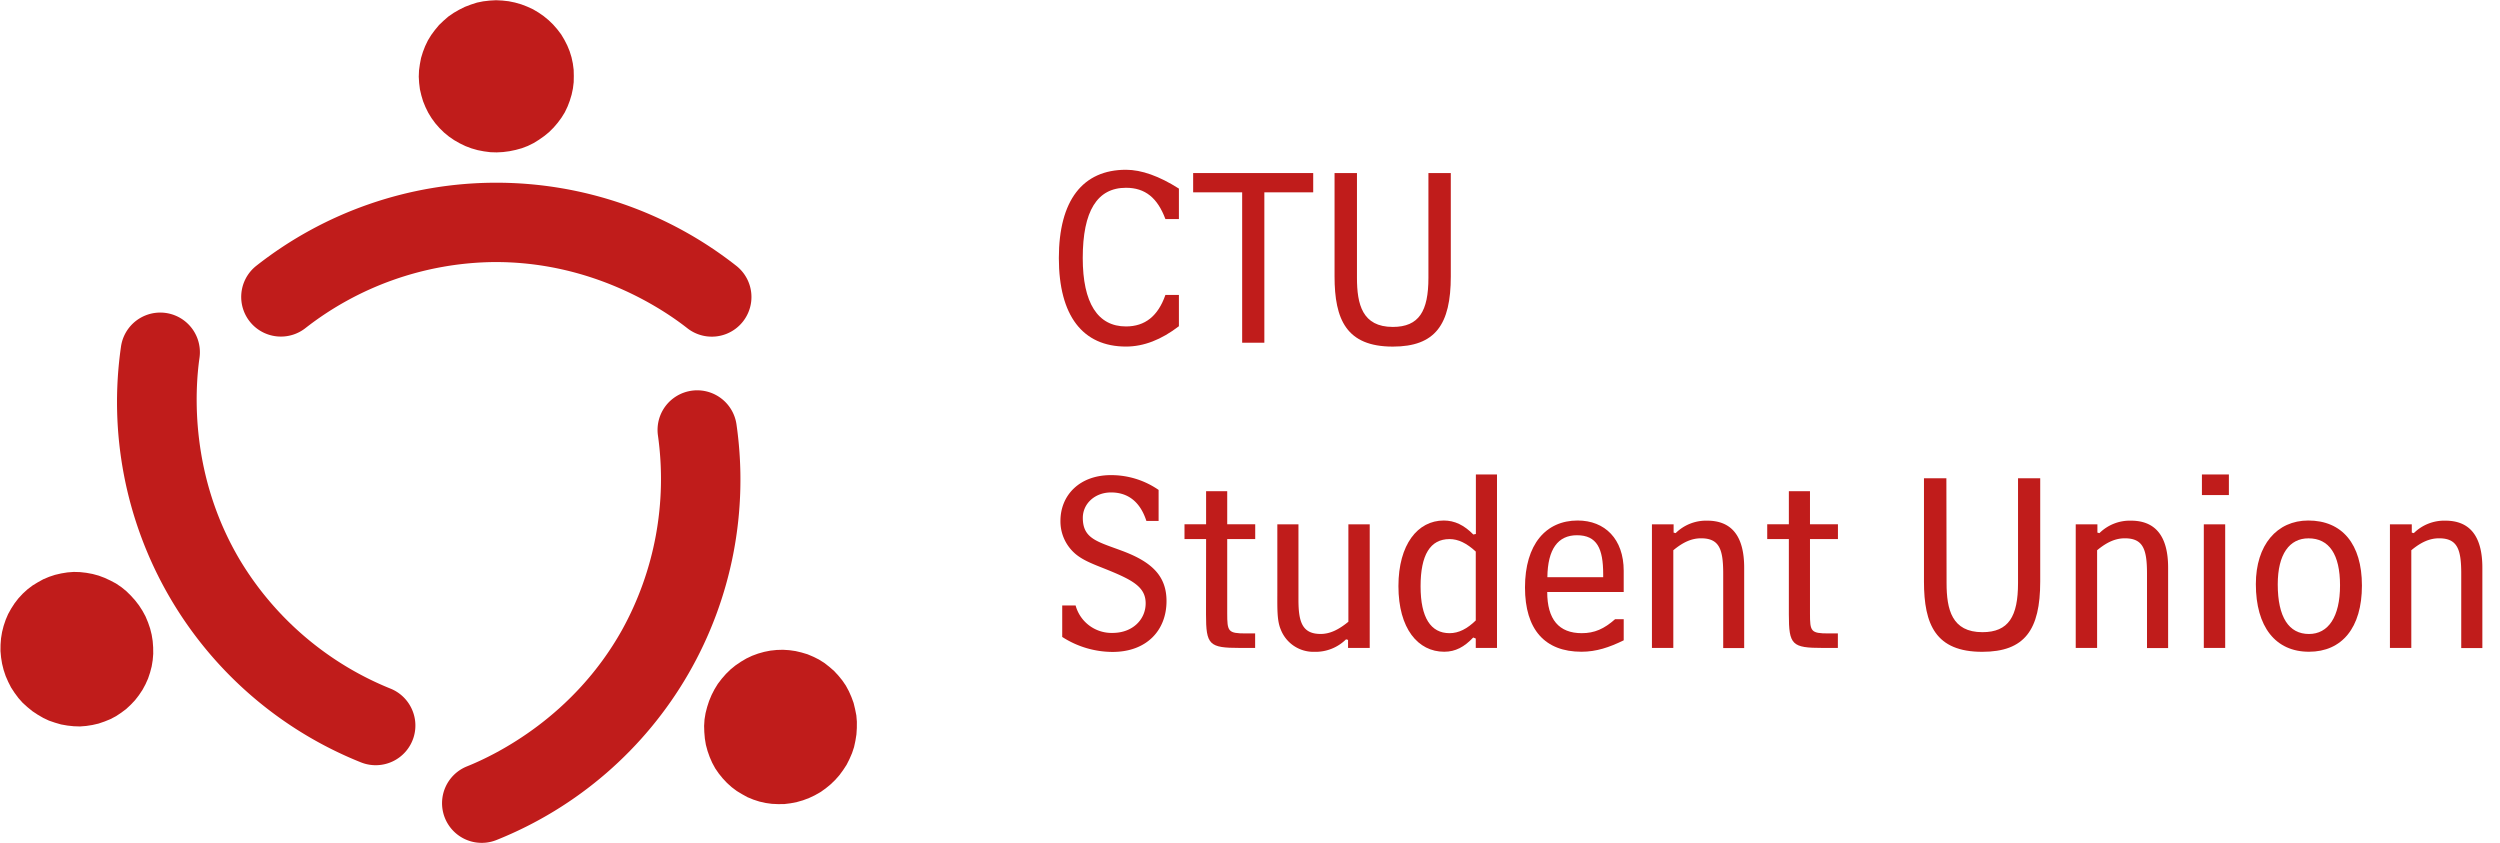 <svg id="Vrstva_1" data-name="Vrstva 1" xmlns="http://www.w3.org/2000/svg" viewBox="0 0 675.92 227.95"><defs><style>.cls-1{fill:#c01c1b;}</style></defs><polygon class="cls-1" points="134.11 0.06 132.38 0.16 130.65 0.36 128.97 0.7 127.33 1.23 125.7 1.85 124.14 2.63 122.66 3.48 121.25 4.45 119.95 5.58 118.7 6.77 117.59 8.11 116.59 9.46 115.69 10.93 114.94 12.49 114.34 14.05 113.84 15.67 113.52 17.36 113.29 19.02 113.22 20.75 113.32 22.43 113.53 24.14 113.92 25.8 114.39 27.38 115.03 28.95 115.8 30.51 116.69 31.96 117.7 33.34 118.82 34.62 120.05 35.83 121.39 36.93 122.79 37.89 124.3 38.75 125.87 39.51 127.46 40.11 129.13 40.59 130.83 40.92 132.58 41.15 134.3 41.2 136.01 41.11 137.76 40.88 139.44 40.53 141.1 40.07 142.72 39.45 144.28 38.68 145.7 37.8 147.15 36.78 148.47 35.7 149.69 34.48 150.8 33.18 151.8 31.83 152.71 30.36 153.45 28.81 154.05 27.24 154.55 25.58 154.9 23.93 155.11 22.22 155.14 20.52 155.1 18.87 154.88 17.17 154.52 15.49 154.01 13.85 153.37 12.29 152.59 10.76 151.72 9.3 150.7 7.96 149.55 6.64 148.32 5.45 146.99 4.36 145.59 3.39 144.09 2.5 142.51 1.78 140.92 1.17 139.24 0.69 137.54 0.34 135.83 0.15 134.11 0.06"/><path class="cls-1" d="M75.92,91A10.72,10.72,0,0,1,69.3,71.86a104.94,104.94,0,0,1,129.76,0,10.72,10.72,0,0,1-13.23,16.88c-7-5.5-26.21-18.22-52.84-17.88A84.3,84.3,0,0,0,82.54,88.74,10.7,10.7,0,0,1,75.92,91Z"/><polygon class="cls-1" points="228.9 206.76 229.68 205.21 230.37 203.61 230.91 201.98 231.27 200.31 231.55 198.58 231.66 196.85 231.67 195.13 231.53 193.43 231.19 191.73 230.79 190.06 230.19 188.43 229.51 186.89 228.69 185.37 227.72 183.95 226.66 182.65 225.51 181.41 224.21 180.28 222.89 179.25 221.42 178.32 219.92 177.57 218.34 176.9 216.7 176.41 215.09 176.03 213.42 175.79 211.69 175.68 209.98 175.73 208.28 175.91 206.62 176.24 204.95 176.71 203.33 177.31 201.79 178.04 200.3 178.92 198.86 179.9 197.54 180.97 196.29 182.19 195.15 183.49 194.08 184.89 193.18 186.36 192.4 187.88 191.72 189.51 191.19 191.14 190.76 192.81 190.48 194.52 190.37 196.26 190.42 197.93 190.57 199.69 190.85 201.38 191.3 203.04 191.87 204.66 192.54 206.2 193.36 207.72 194.33 209.13 195.39 210.44 196.57 211.7 197.83 212.83 199.21 213.87 200.66 214.74 202.11 215.54 203.69 216.19 205.33 216.72 207.01 217.1 208.68 217.33 210.39 217.41 212.09 217.39 213.76 217.18 215.48 216.84 217.12 216.37 218.74 215.76 220.27 215.04 221.79 214.18 223.21 213.18 224.53 212.1 225.79 210.89 226.94 209.59 227.96 208.2 228.9 206.76"/><path class="cls-1" d="M179.21,110.89a10.73,10.73,0,0,1,19.91,3.84,104.94,104.94,0,0,1-64.88,112.38,10.72,10.72,0,0,1-8-19.9c8.27-3.32,28.88-13.59,41.9-36.82a84.36,84.36,0,0,0,9.75-52.63A10.73,10.73,0,0,1,179.21,110.89Z"/><polygon class="cls-1" points="3 185.89 3.95 187.34 4.99 188.74 6.13 190.02 7.4 191.17 8.76 192.28 10.21 193.24 11.69 194.1 13.23 194.83 14.87 195.39 16.52 195.87 18.23 196.17 19.9 196.35 21.63 196.41 23.35 196.27 25 196.01 26.65 195.63 28.28 195.07 29.83 194.44 31.37 193.63 32.77 192.7 34.14 191.67 35.39 190.5 36.52 189.3 37.56 187.96 38.52 186.52 39.33 185.02 40.03 183.46 40.57 181.85 41.01 180.18 41.29 178.46 41.43 176.77 41.41 175.04 41.28 173.3 41.01 171.62 40.59 169.93 40.03 168.3 39.35 166.67 38.53 165.15 37.6 163.71 36.53 162.32 35.38 161.04 34.15 159.83 32.81 158.74 31.36 157.76 29.89 156.98 28.28 156.23 26.68 155.63 25.02 155.18 23.34 154.87 21.67 154.68 19.94 154.63 18.23 154.76 16.57 155.03 14.88 155.42 13.28 155.95 11.69 156.62 10.21 157.44 8.8 158.3 7.43 159.34 6.16 160.5 4.99 161.76 3.96 163.09 3.03 164.53 2.2 166.02 1.54 167.56 0.98 169.22 0.56 170.88 0.28 172.59 0.15 174.28 0.13 176.02 0.29 177.75 0.56 179.43 0.98 181.13 1.53 182.78 2.22 184.35 3 185.89"/><path class="cls-1" d="M110.87,190.79a10.73,10.73,0,0,1-13.28,15.33A104.95,104.95,0,0,1,32.71,93.73a10.72,10.72,0,0,1,21.23,3c-1.26,8.82-2.67,31.8,10.93,54.69a84.35,84.35,0,0,0,40.71,34.76A10.7,10.7,0,0,1,110.87,190.79Z"/><path class="cls-1" d="M318.74,59.23h-3.65c-2.13-5.7-5.43-8.46-10.66-8.46-7.77,0-11.69,6.26-11.69,19,0,12.17,4.06,18.49,11.69,18.49,5.16,0,8.67-2.81,10.66-8.52h3.65v8.46c-4.75,3.64-9.49,5.5-14.31,5.5-11.69,0-18.15-8.32-18.15-23.93s6.46-23.87,18.15-23.87c4.2,0,9,1.72,14.31,5.09Z"/><path class="cls-1" d="M322.59,52V46.79h32.46V52H341.84V92.66h-6V52Z"/><path class="cls-1" d="M366.88,75.12c0,7.15,1.44,13.27,9.69,13.27,7.09,0,9.63-4.26,9.63-13.27V46.79h6.05V74.71c0,13.06-4.19,19-15.68,19-12.58,0-15.75-7.36-15.75-19V46.79h6.06Z"/><path class="cls-1" d="M290.81,163.7a10.07,10.07,0,0,0,10,7.42c5.43,0,8.94-3.64,8.94-8s-3.44-6.26-10.39-9.08c-3.57-1.44-6.53-2.47-8.73-4.4a11.55,11.55,0,0,1-3.92-8.8c0-7,5.23-12.38,13.62-12.38a22.51,22.51,0,0,1,12.92,4v8.39h-3.3c-1.65-5.09-4.88-7.71-9.56-7.71-4.33,0-7.63,3-7.63,6.88,0,5.64,3.92,6.4,10.52,8.87,8.12,3,12.11,6.81,12.11,13.62,0,7.91-5.37,13.75-14.58,13.75a25.18,25.18,0,0,1-13.62-4.05V163.7Z"/><path class="cls-1" d="M326.09,145.75h-5.84v-4h5.84v-8.94h5.71v8.94h7.57v4H331.8v20.08c0,4.88.21,5.43,5,5.43h2.55v3.92h-4.13c-8.32,0-9.15-.82-9.15-9.08Z"/><path class="cls-1" d="M364.47,175.18V173l-.55-.14a11.7,11.7,0,0,1-8.53,3.37,9.47,9.47,0,0,1-9.15-6.12c-1-2.4-.89-5.7-.89-10V141.76h5.71v20.36c0,6,1,9.28,6,9.28,2.48,0,4.81-1.1,7.5-3.3V141.76h5.77v33.42Z"/><path class="cls-1" d="M399,175.18v-2.54l-.69-.28c-2.4,2.55-4.81,3.85-7.84,3.85-7.08,0-12.38-6.25-12.38-17.74,0-11.28,5.23-17.74,12.25-17.74,2.95,0,5.5,1.24,8,3.78l.69-.14V128.28h5.71v46.9Zm0-26.06c-2.47-2.27-4.74-3.37-7.08-3.37q-7.85,0-7.84,12.79c0,8.46,2.75,12.65,7.84,12.65,2.47,0,4.74-1.17,7.08-3.44Z"/><path class="cls-1" d="M418.32,160.05c0,7.43,3.16,11.14,9.35,11.14,3.44,0,6.05-1.17,9-3.78H439v5.71c-3.92,1.92-7.43,3.09-11.42,3.09-9.9,0-15.27-6-15.27-17.39,0-11.63,5.64-18.09,14.24-18.09,7.36,0,12.45,5,12.45,13.61v5.71Zm15.13-4v-.82c0-6.88-1.65-10.52-7.09-10.52-5.16,0-7.91,3.78-8,11.34Z"/><path class="cls-1" d="M452.49,141.76V144l.55.14a11.72,11.72,0,0,1,8.53-3.37c6.4,0,10,3.92,10,12.72v21.73H465.9V155.1c0-6.53-1-9.56-6-9.56-2.47,0-4.81,1-7.49,3.23v26.41h-5.78V141.76Z"/><path class="cls-1" d="M483.65,145.75H477.8v-4h5.85v-8.94h5.71v8.94h7.56v4h-7.56v20.08c0,4.88.2,5.43,5,5.43h2.54v3.92H492.8c-8.33,0-9.15-.82-9.15-9.08Z"/><path class="cls-1" d="M526.29,157.65c0,7.15,1.44,13.27,9.69,13.27,7.09,0,9.63-4.26,9.63-13.27V129.31h6v27.92c0,13.07-4.19,19-15.68,19-12.58,0-15.75-7.35-15.75-19V129.31h6.06Z"/><path class="cls-1" d="M567.07,141.76V144l.55.14a11.68,11.68,0,0,1,8.52-3.37c6.4,0,10.05,3.92,10.05,12.72v21.73h-5.71V155.1c0-6.53-1-9.56-6-9.56-2.47,0-4.81,1-7.49,3.23v26.41h-5.78V141.76Z"/><path class="cls-1" d="M602.62,128.28v5.57h-7.29v-5.57Zm-1,46.9h-5.78V141.76h5.78Z"/><path class="cls-1" d="M638.59,158.33c0,11.42-5.43,17.88-14.31,17.88-9.07,0-14.37-6.74-14.37-18.29,0-10.59,5.71-17.19,14.17-17.19C633.22,140.73,638.59,147.06,638.59,158.33ZM615.83,158c0,8.87,3,13.41,8.45,13.41,5.16,0,8.39-4.54,8.39-13.14,0-8.39-2.95-12.72-8.52-12.72C619,145.54,615.83,149.81,615.83,158Z"/><path class="cls-1" d="M652.07,141.76V144l.55.14a11.7,11.7,0,0,1,8.53-3.37c6.39,0,10,3.92,10,12.72v21.73h-5.71V155.1c0-6.53-1-9.56-6-9.56-2.48,0-4.82,1-7.5,3.23v26.41h-5.78V141.76Z"/></svg>